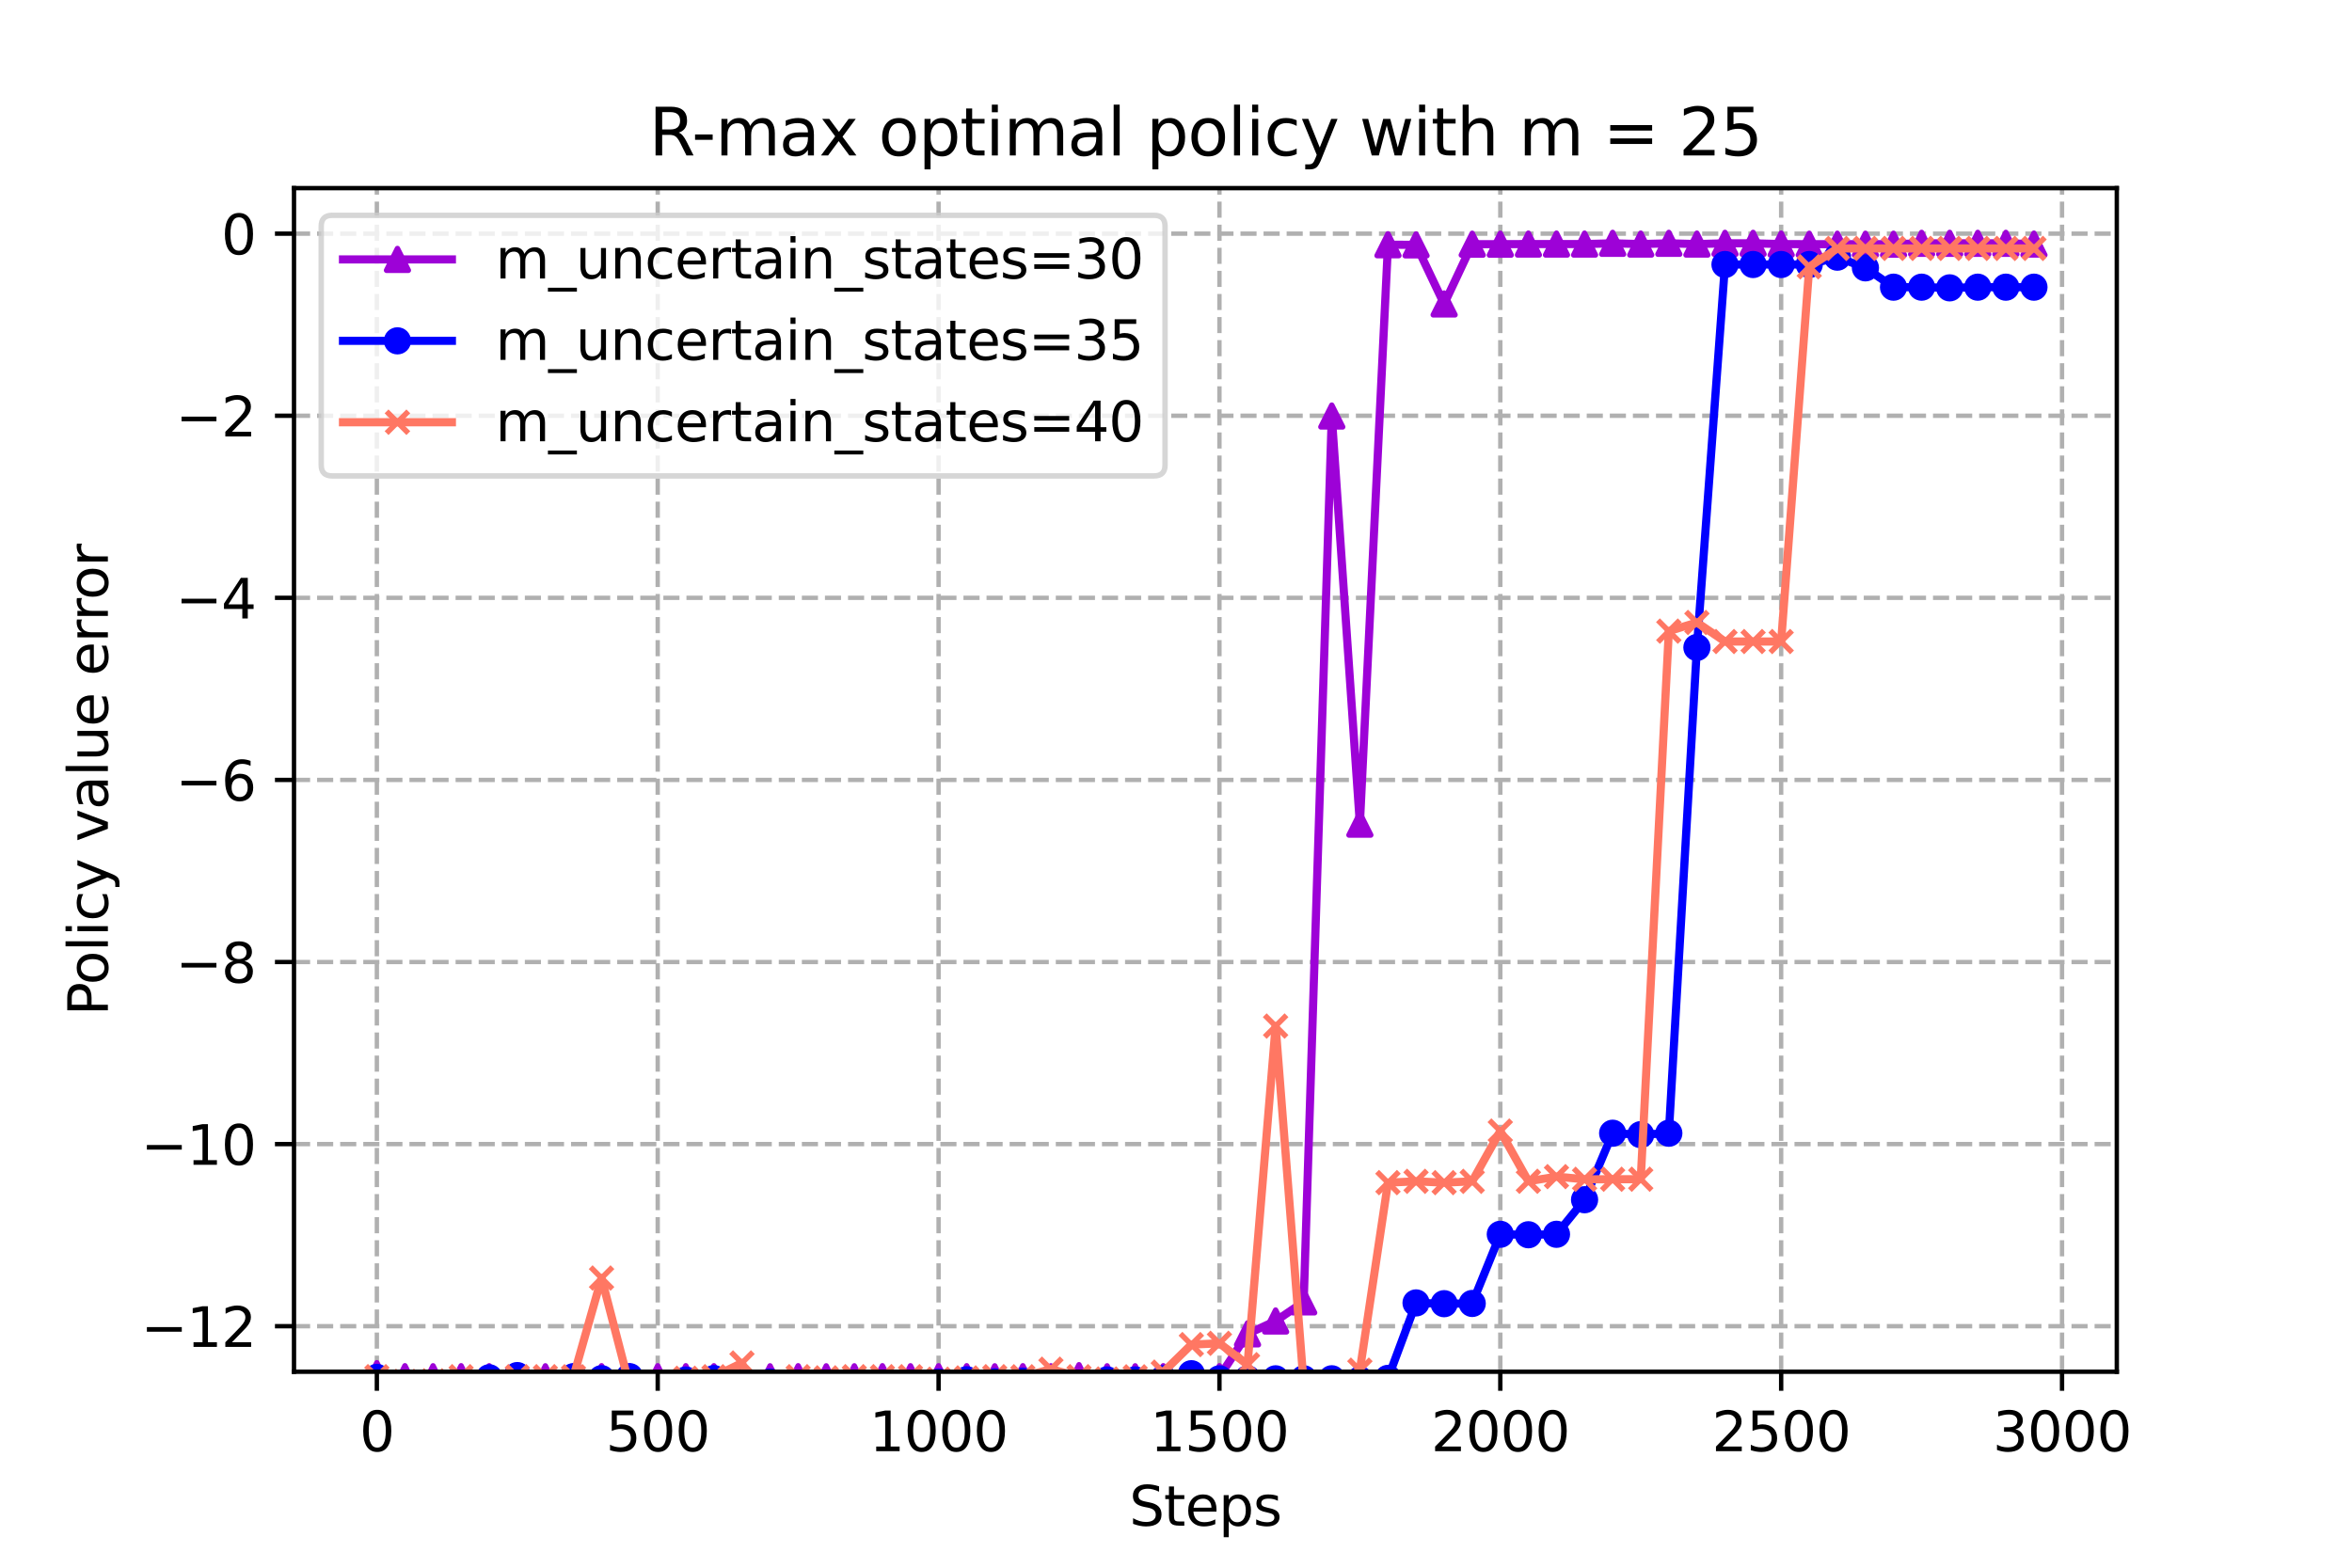 <?xml version="1.0" encoding="utf-8" standalone="no"?>
<!DOCTYPE svg PUBLIC "-//W3C//DTD SVG 1.1//EN"
  "http://www.w3.org/Graphics/SVG/1.1/DTD/svg11.dtd">
<svg xmlns:xlink="http://www.w3.org/1999/xlink" width="432pt" height="288pt" viewBox="0 0 432 288" xmlns="http://www.w3.org/2000/svg" version="1.1">
 <defs>
  <style type="text/css">*{stroke-linejoin: round; stroke-linecap: butt}</style>
 </defs>
 <g id="figure_1">
  <g id="patch_1">
   <path d="M 0 288 
L 432 288 
L 432 0 
L 0 0 
z
" style="fill: #ffffff"/>
  </g>
  <g id="axes_1">
   <g id="patch_2">
    <path d="M 54 252 
L 388.8 252 
L 388.8 34.56 
L 54 34.56 
z
" style="fill: #ffffff"/>
   </g>
   <g id="PolyCollection_1">
    <defs>
     <path id="me71604447d" d="M 69.218 -35.649 
L 69.218 -35.649 
L 74.377 -35.091 
L 79.536 -35.084 
L 84.694 -35.091 
L 89.853 -35.091 
L 95.012 -35.057 
L 100.17 -35.076 
L 105.329 -35.091 
L 110.488 -35.091 
L 115.647 -35.086 
L 120.805 -35.091 
L 125.964 -35.091 
L 131.123 -35.087 
L 136.281 -35.091 
L 141.44 -35.075 
L 146.599 -35.091 
L 151.757 -35.074 
L 156.916 -35.077 
L 162.075 -35.091 
L 167.234 -35.083 
L 172.392 -35.091 
L 177.551 -35.091 
L 182.71 -35.074 
L 187.868 -35.091 
L 193.027 -35.077 
L 198.186 -35.282 
L 203.345 -35.077 
L 208.503 -35.075 
L 213.662 -35.091 
L 218.821 -35.091 
L 223.979 -35.091 
L 229.138 -42.957 
L 234.297 -45.323 
L 239.455 -48.831 
L 244.614 -211.571 
L 249.773 -136.593 
L 254.932 -243.043 
L 260.09 -243.02 
L 265.249 -232.159 
L 270.408 -243.14 
L 275.566 -243.14 
L 280.725 -243.165 
L 285.884 -243.164 
L 291.043 -243.161 
L 296.201 -243.301 
L 301.36 -243.161 
L 306.519 -243.301 
L 311.677 -243.161 
L 316.836 -243.301 
L 321.995 -243.301 
L 327.153 -243.161 
L 332.312 -243.138 
L 337.471 -243.138 
L 342.63 -243.138 
L 347.788 -243.138 
L 352.947 -243.301 
L 358.106 -243.301 
L 363.264 -243.301 
L 368.423 -243.301 
L 373.582 -243.161 
L 373.582 -243.161 
L 373.582 -243.161 
L 368.423 -243.301 
L 363.264 -243.301 
L 358.106 -243.301 
L 352.947 -243.301 
L 347.788 -243.138 
L 342.63 -243.138 
L 337.471 -243.138 
L 332.312 -243.138 
L 327.153 -243.161 
L 321.995 -243.301 
L 316.836 -243.301 
L 311.677 -243.161 
L 306.519 -243.301 
L 301.36 -243.161 
L 296.201 -243.301 
L 291.043 -243.161 
L 285.884 -243.164 
L 280.725 -243.165 
L 275.566 -243.14 
L 270.408 -243.14 
L 265.249 -232.159 
L 260.09 -243.02 
L 254.932 -243.043 
L 249.773 -136.593 
L 244.614 -211.571 
L 239.455 -48.831 
L 234.297 -45.323 
L 229.138 -42.957 
L 223.979 -35.091 
L 218.821 -35.091 
L 213.662 -35.091 
L 208.503 -35.075 
L 203.345 -35.077 
L 198.186 -35.282 
L 193.027 -35.077 
L 187.868 -35.091 
L 182.71 -35.074 
L 177.551 -35.091 
L 172.392 -35.091 
L 167.234 -35.083 
L 162.075 -35.091 
L 156.916 -35.077 
L 151.757 -35.074 
L 146.599 -35.091 
L 141.44 -35.075 
L 136.281 -35.091 
L 131.123 -35.087 
L 125.964 -35.091 
L 120.805 -35.091 
L 115.647 -35.086 
L 110.488 -35.091 
L 105.329 -35.091 
L 100.17 -35.076 
L 95.012 -35.057 
L 89.853 -35.091 
L 84.694 -35.091 
L 79.536 -35.084 
L 74.377 -35.091 
L 69.218 -35.649 
z
" style="stroke: #9d02d7; stroke-opacity: 0.2"/>
    </defs>
    <g clip-path="url(#p1b6abca0c6)">
     <use xlink:href="#me71604447d" x="0" y="288" style="fill: #9d02d7; fill-opacity: 0.2; stroke: #9d02d7; stroke-opacity: 0.2"/>
    </g>
   </g>
   <g id="PolyCollection_2">
    <defs>
     <path id="mb5b1d77537" d="M 69.218 -34.958 
L 69.218 -34.958 
L 74.377 -32.043 
L 79.536 -33.388 
L 84.694 -33.159 
L 89.853 -34.891 
L 95.012 -35.294 
L 100.17 -32.778 
L 105.329 -35.091 
L 110.488 -34.725 
L 115.647 -35.091 
L 120.805 -32.124 
L 125.964 -34.478 
L 131.123 -34.741 
L 136.281 -33.885 
L 141.44 -34.108 
L 146.599 -31.985 
L 151.757 -25.832 
L 156.916 -31.394 
L 162.075 -30.481 
L 167.234 -30.698 
L 172.392 -34.101 
L 177.551 -34.531 
L 182.71 -34.154 
L 187.868 -34.275 
L 193.027 -34.671 
L 198.186 -33.765 
L 203.345 -34.501 
L 208.503 -34.497 
L 213.662 -34.725 
L 218.821 -35.635 
L 223.979 -34.696 
L 229.138 -34.696 
L 234.297 -34.696 
L 239.455 -34.705 
L 244.614 -34.702 
L 249.773 -34.523 
L 254.932 -34.779 
L 260.09 -48.641 
L 265.249 -48.499 
L 270.408 -48.541 
L 275.566 -61.247 
L 280.725 -61.164 
L 285.884 -61.247 
L 291.043 -67.598 
L 296.201 -79.815 
L 301.36 -79.554 
L 306.519 -79.815 
L 311.677 -169.053 
L 316.836 -239.405 
L 321.995 -239.405 
L 327.153 -239.405 
L 332.312 -239.405 
L 337.471 -240.755 
L 342.63 -238.794 
L 347.788 -235.242 
L 352.947 -235.242 
L 358.106 -235.12 
L 363.264 -235.242 
L 368.423 -235.242 
L 373.582 -235.242 
L 373.582 -235.242 
L 373.582 -235.242 
L 368.423 -235.242 
L 363.264 -235.242 
L 358.106 -235.12 
L 352.947 -235.242 
L 347.788 -235.242 
L 342.63 -238.794 
L 337.471 -240.755 
L 332.312 -239.405 
L 327.153 -239.405 
L 321.995 -239.405 
L 316.836 -239.405 
L 311.677 -169.053 
L 306.519 -79.815 
L 301.36 -79.554 
L 296.201 -79.815 
L 291.043 -67.598 
L 285.884 -61.247 
L 280.725 -61.164 
L 275.566 -61.247 
L 270.408 -48.541 
L 265.249 -48.499 
L 260.09 -48.641 
L 254.932 -34.779 
L 249.773 -34.523 
L 244.614 -34.702 
L 239.455 -34.705 
L 234.297 -34.696 
L 229.138 -34.696 
L 223.979 -34.696 
L 218.821 -35.635 
L 213.662 -34.725 
L 208.503 -34.497 
L 203.345 -34.501 
L 198.186 -33.765 
L 193.027 -34.671 
L 187.868 -34.275 
L 182.71 -34.154 
L 177.551 -34.531 
L 172.392 -34.101 
L 167.234 -30.698 
L 162.075 -30.481 
L 156.916 -31.394 
L 151.757 -25.832 
L 146.599 -31.985 
L 141.44 -34.108 
L 136.281 -33.885 
L 131.123 -34.741 
L 125.964 -34.478 
L 120.805 -32.124 
L 115.647 -35.091 
L 110.488 -34.725 
L 105.329 -35.091 
L 100.17 -32.778 
L 95.012 -35.294 
L 89.853 -34.891 
L 84.694 -33.159 
L 79.536 -33.388 
L 74.377 -32.043 
L 69.218 -34.958 
z
" style="stroke: #0000ff; stroke-opacity: 0.2"/>
    </defs>
    <g clip-path="url(#p1b6abca0c6)">
     <use xlink:href="#mb5b1d77537" x="0" y="288" style="fill: #0000ff; fill-opacity: 0.2; stroke: #0000ff; stroke-opacity: 0.2"/>
    </g>
   </g>
   <g id="PolyCollection_3">
    <defs>
     <path id="m5cbbefd6d3" d="M 69.218 -35.091 
L 69.218 -35.091 
L 74.377 -34.236 
L 79.536 -34.338 
L 84.694 -35.091 
L 89.853 -21.666 
L 95.012 -35.091 
L 100.17 -35.091 
L 105.329 -35.08 
L 110.488 -53.212 
L 115.647 -33.341 
L 120.805 -32.816 
L 125.964 -34.797 
L 131.123 -35.083 
L 136.281 -37.606 
L 141.44 -22.52 
L 146.599 -35.091 
L 151.757 -34.878 
L 156.916 -35.091 
L 162.075 -35.091 
L 167.234 -35.088 
L 172.392 -34.627 
L 177.551 -34.865 
L 182.71 -35.091 
L 187.868 -35.077 
L 193.027 -36.466 
L 198.186 -35.088 
L 203.345 -34.661 
L 208.503 -35.067 
L 213.662 -35.934 
L 218.821 -40.984 
L 223.979 -41.218 
L 229.138 -37.295 
L 234.297 -99.499 
L 239.455 -33.665 
L 244.614 -32.864 
L 249.773 -36.283 
L 254.932 -70.738 
L 260.09 -70.977 
L 265.249 -70.737 
L 270.408 -70.977 
L 275.566 -80.207 
L 280.725 -70.99 
L 285.884 -71.841 
L 291.043 -71.351 
L 296.201 -71.36 
L 301.36 -71.366 
L 306.519 -172.057 
L 311.677 -173.644 
L 316.836 -170.144 
L 321.995 -170.144 
L 327.153 -170.144 
L 332.312 -238.985 
L 337.471 -242.362 
L 342.63 -242.362 
L 347.788 -242.362 
L 352.947 -242.362 
L 358.106 -242.362 
L 363.264 -242.362 
L 368.423 -242.362 
L 373.582 -242.362 
L 373.582 -242.362 
L 373.582 -242.362 
L 368.423 -242.362 
L 363.264 -242.362 
L 358.106 -242.362 
L 352.947 -242.362 
L 347.788 -242.362 
L 342.63 -242.362 
L 337.471 -242.362 
L 332.312 -238.985 
L 327.153 -170.144 
L 321.995 -170.144 
L 316.836 -170.144 
L 311.677 -173.644 
L 306.519 -172.057 
L 301.36 -71.366 
L 296.201 -71.36 
L 291.043 -71.351 
L 285.884 -71.841 
L 280.725 -70.99 
L 275.566 -80.207 
L 270.408 -70.977 
L 265.249 -70.737 
L 260.09 -70.977 
L 254.932 -70.738 
L 249.773 -36.283 
L 244.614 -32.864 
L 239.455 -33.665 
L 234.297 -99.499 
L 229.138 -37.295 
L 223.979 -41.218 
L 218.821 -40.984 
L 213.662 -35.934 
L 208.503 -35.067 
L 203.345 -34.661 
L 198.186 -35.088 
L 193.027 -36.466 
L 187.868 -35.077 
L 182.71 -35.091 
L 177.551 -34.865 
L 172.392 -34.627 
L 167.234 -35.088 
L 162.075 -35.091 
L 156.916 -35.091 
L 151.757 -34.878 
L 146.599 -35.091 
L 141.44 -22.52 
L 136.281 -37.606 
L 131.123 -35.083 
L 125.964 -34.797 
L 120.805 -32.816 
L 115.647 -33.341 
L 110.488 -53.212 
L 105.329 -35.08 
L 100.17 -35.091 
L 95.012 -35.091 
L 89.853 -21.666 
L 84.694 -35.091 
L 79.536 -34.338 
L 74.377 -34.236 
L 69.218 -35.091 
z
" style="stroke: #ff7763; stroke-opacity: 0.2"/>
    </defs>
    <g clip-path="url(#p1b6abca0c6)">
     <use xlink:href="#m5cbbefd6d3" x="0" y="288" style="fill: #ff7763; fill-opacity: 0.2; stroke: #ff7763; stroke-opacity: 0.2"/>
    </g>
   </g>
   <g id="matplotlib.axis_1">
    <g id="xtick_1">
     <g id="line2d_1">
      <path d="M 69.218 252 
L 69.218 34.56 
" clip-path="url(#p1b6abca0c6)" style="fill: none; stroke-dasharray: 2.96,1.28; stroke-dashoffset: 0; stroke: #b0b0b0; stroke-width: 0.8"/>
     </g>
     <g id="line2d_2">
      <defs>
       <path id="m0ba0a664f0" d="M 0 0 
L 0 3.5 
" style="stroke: #000000; stroke-width: 0.8"/>
      </defs>
      <g>
       <use xlink:href="#m0ba0a664f0" x="69.218" y="252" style="stroke: #000000; stroke-width: 0.8"/>
      </g>
     </g>
     <g id="text_1">
      <!-- 0 -->
      <g transform="translate(66.037 266.598)scale(0.1 -0.1)">
       <defs>
        <path id="DejaVuSans-30" d="M 2034 4250 
Q 1547 4250 1301 3770 
Q 1056 3291 1056 2328 
Q 1056 1369 1301 889 
Q 1547 409 2034 409 
Q 2525 409 2770 889 
Q 3016 1369 3016 2328 
Q 3016 3291 2770 3770 
Q 2525 4250 2034 4250 
z
M 2034 4750 
Q 2819 4750 3233 4129 
Q 3647 3509 3647 2328 
Q 3647 1150 3233 529 
Q 2819 -91 2034 -91 
Q 1250 -91 836 529 
Q 422 1150 422 2328 
Q 422 3509 836 4129 
Q 1250 4750 2034 4750 
z
" transform="scale(0.016)"/>
       </defs>
       <use xlink:href="#DejaVuSans-30"/>
      </g>
     </g>
    </g>
    <g id="xtick_2">
     <g id="line2d_3">
      <path d="M 120.805 252 
L 120.805 34.56 
" clip-path="url(#p1b6abca0c6)" style="fill: none; stroke-dasharray: 2.96,1.28; stroke-dashoffset: 0; stroke: #b0b0b0; stroke-width: 0.8"/>
     </g>
     <g id="line2d_4">
      <g>
       <use xlink:href="#m0ba0a664f0" x="120.805" y="252" style="stroke: #000000; stroke-width: 0.8"/>
      </g>
     </g>
     <g id="text_2">
      <!-- 500 -->
      <g transform="translate(111.261 266.598)scale(0.1 -0.1)">
       <defs>
        <path id="DejaVuSans-35" d="M 691 4666 
L 3169 4666 
L 3169 4134 
L 1269 4134 
L 1269 2991 
Q 1406 3038 1543 3061 
Q 1681 3084 1819 3084 
Q 2600 3084 3056 2656 
Q 3513 2228 3513 1497 
Q 3513 744 3044 326 
Q 2575 -91 1722 -91 
Q 1428 -91 1123 -41 
Q 819 9 494 109 
L 494 744 
Q 775 591 1075 516 
Q 1375 441 1709 441 
Q 2250 441 2565 725 
Q 2881 1009 2881 1497 
Q 2881 1984 2565 2268 
Q 2250 2553 1709 2553 
Q 1456 2553 1204 2497 
Q 953 2441 691 2322 
L 691 4666 
z
" transform="scale(0.016)"/>
       </defs>
       <use xlink:href="#DejaVuSans-35"/>
       <use xlink:href="#DejaVuSans-30" x="63.623"/>
       <use xlink:href="#DejaVuSans-30" x="127.246"/>
      </g>
     </g>
    </g>
    <g id="xtick_3">
     <g id="line2d_5">
      <path d="M 172.392 252 
L 172.392 34.56 
" clip-path="url(#p1b6abca0c6)" style="fill: none; stroke-dasharray: 2.96,1.28; stroke-dashoffset: 0; stroke: #b0b0b0; stroke-width: 0.8"/>
     </g>
     <g id="line2d_6">
      <g>
       <use xlink:href="#m0ba0a664f0" x="172.392" y="252" style="stroke: #000000; stroke-width: 0.8"/>
      </g>
     </g>
     <g id="text_3">
      <!-- 1000 -->
      <g transform="translate(159.667 266.598)scale(0.1 -0.1)">
       <defs>
        <path id="DejaVuSans-31" d="M 794 531 
L 1825 531 
L 1825 4091 
L 703 3866 
L 703 4441 
L 1819 4666 
L 2450 4666 
L 2450 531 
L 3481 531 
L 3481 0 
L 794 0 
L 794 531 
z
" transform="scale(0.016)"/>
       </defs>
       <use xlink:href="#DejaVuSans-31"/>
       <use xlink:href="#DejaVuSans-30" x="63.623"/>
       <use xlink:href="#DejaVuSans-30" x="127.246"/>
       <use xlink:href="#DejaVuSans-30" x="190.869"/>
      </g>
     </g>
    </g>
    <g id="xtick_4">
     <g id="line2d_7">
      <path d="M 223.979 252 
L 223.979 34.56 
" clip-path="url(#p1b6abca0c6)" style="fill: none; stroke-dasharray: 2.96,1.28; stroke-dashoffset: 0; stroke: #b0b0b0; stroke-width: 0.8"/>
     </g>
     <g id="line2d_8">
      <g>
       <use xlink:href="#m0ba0a664f0" x="223.979" y="252" style="stroke: #000000; stroke-width: 0.8"/>
      </g>
     </g>
     <g id="text_4">
      <!-- 1500 -->
      <g transform="translate(211.254 266.598)scale(0.1 -0.1)">
       <use xlink:href="#DejaVuSans-31"/>
       <use xlink:href="#DejaVuSans-35" x="63.623"/>
       <use xlink:href="#DejaVuSans-30" x="127.246"/>
       <use xlink:href="#DejaVuSans-30" x="190.869"/>
      </g>
     </g>
    </g>
    <g id="xtick_5">
     <g id="line2d_9">
      <path d="M 275.566 252 
L 275.566 34.56 
" clip-path="url(#p1b6abca0c6)" style="fill: none; stroke-dasharray: 2.96,1.28; stroke-dashoffset: 0; stroke: #b0b0b0; stroke-width: 0.8"/>
     </g>
     <g id="line2d_10">
      <g>
       <use xlink:href="#m0ba0a664f0" x="275.566" y="252" style="stroke: #000000; stroke-width: 0.8"/>
      </g>
     </g>
     <g id="text_5">
      <!-- 2000 -->
      <g transform="translate(262.841 266.598)scale(0.1 -0.1)">
       <defs>
        <path id="DejaVuSans-32" d="M 1228 531 
L 3431 531 
L 3431 0 
L 469 0 
L 469 531 
Q 828 903 1448 1529 
Q 2069 2156 2228 2338 
Q 2531 2678 2651 2914 
Q 2772 3150 2772 3378 
Q 2772 3750 2511 3984 
Q 2250 4219 1831 4219 
Q 1534 4219 1204 4116 
Q 875 4013 500 3803 
L 500 4441 
Q 881 4594 1212 4672 
Q 1544 4750 1819 4750 
Q 2544 4750 2975 4387 
Q 3406 4025 3406 3419 
Q 3406 3131 3298 2873 
Q 3191 2616 2906 2266 
Q 2828 2175 2409 1742 
Q 1991 1309 1228 531 
z
" transform="scale(0.016)"/>
       </defs>
       <use xlink:href="#DejaVuSans-32"/>
       <use xlink:href="#DejaVuSans-30" x="63.623"/>
       <use xlink:href="#DejaVuSans-30" x="127.246"/>
       <use xlink:href="#DejaVuSans-30" x="190.869"/>
      </g>
     </g>
    </g>
    <g id="xtick_6">
     <g id="line2d_11">
      <path d="M 327.153 252 
L 327.153 34.56 
" clip-path="url(#p1b6abca0c6)" style="fill: none; stroke-dasharray: 2.96,1.28; stroke-dashoffset: 0; stroke: #b0b0b0; stroke-width: 0.8"/>
     </g>
     <g id="line2d_12">
      <g>
       <use xlink:href="#m0ba0a664f0" x="327.153" y="252" style="stroke: #000000; stroke-width: 0.8"/>
      </g>
     </g>
     <g id="text_6">
      <!-- 2500 -->
      <g transform="translate(314.428 266.598)scale(0.1 -0.1)">
       <use xlink:href="#DejaVuSans-32"/>
       <use xlink:href="#DejaVuSans-35" x="63.623"/>
       <use xlink:href="#DejaVuSans-30" x="127.246"/>
       <use xlink:href="#DejaVuSans-30" x="190.869"/>
      </g>
     </g>
    </g>
    <g id="xtick_7">
     <g id="line2d_13">
      <path d="M 378.741 252 
L 378.741 34.56 
" clip-path="url(#p1b6abca0c6)" style="fill: none; stroke-dasharray: 2.96,1.28; stroke-dashoffset: 0; stroke: #b0b0b0; stroke-width: 0.8"/>
     </g>
     <g id="line2d_14">
      <g>
       <use xlink:href="#m0ba0a664f0" x="378.741" y="252" style="stroke: #000000; stroke-width: 0.8"/>
      </g>
     </g>
     <g id="text_7">
      <!-- 3000 -->
      <g transform="translate(366.016 266.598)scale(0.1 -0.1)">
       <defs>
        <path id="DejaVuSans-33" d="M 2597 2516 
Q 3050 2419 3304 2112 
Q 3559 1806 3559 1356 
Q 3559 666 3084 287 
Q 2609 -91 1734 -91 
Q 1441 -91 1130 -33 
Q 819 25 488 141 
L 488 750 
Q 750 597 1062 519 
Q 1375 441 1716 441 
Q 2309 441 2620 675 
Q 2931 909 2931 1356 
Q 2931 1769 2642 2001 
Q 2353 2234 1838 2234 
L 1294 2234 
L 1294 2753 
L 1863 2753 
Q 2328 2753 2575 2939 
Q 2822 3125 2822 3475 
Q 2822 3834 2567 4026 
Q 2313 4219 1838 4219 
Q 1578 4219 1281 4162 
Q 984 4106 628 3988 
L 628 4550 
Q 988 4650 1302 4700 
Q 1616 4750 1894 4750 
Q 2613 4750 3031 4423 
Q 3450 4097 3450 3541 
Q 3450 3153 3228 2886 
Q 3006 2619 2597 2516 
z
" transform="scale(0.016)"/>
       </defs>
       <use xlink:href="#DejaVuSans-33"/>
       <use xlink:href="#DejaVuSans-30" x="63.623"/>
       <use xlink:href="#DejaVuSans-30" x="127.246"/>
       <use xlink:href="#DejaVuSans-30" x="190.869"/>
      </g>
     </g>
    </g>
    <g id="text_8">
     <!-- Steps -->
     <g transform="translate(207.41 280.277)scale(0.1 -0.1)">
      <defs>
       <path id="DejaVuSans-53" d="M 3425 4513 
L 3425 3897 
Q 3066 4069 2747 4153 
Q 2428 4238 2131 4238 
Q 1616 4238 1336 4038 
Q 1056 3838 1056 3469 
Q 1056 3159 1242 3001 
Q 1428 2844 1947 2747 
L 2328 2669 
Q 3034 2534 3370 2195 
Q 3706 1856 3706 1288 
Q 3706 609 3251 259 
Q 2797 -91 1919 -91 
Q 1588 -91 1214 -16 
Q 841 59 441 206 
L 441 856 
Q 825 641 1194 531 
Q 1563 422 1919 422 
Q 2459 422 2753 634 
Q 3047 847 3047 1241 
Q 3047 1584 2836 1778 
Q 2625 1972 2144 2069 
L 1759 2144 
Q 1053 2284 737 2584 
Q 422 2884 422 3419 
Q 422 4038 858 4394 
Q 1294 4750 2059 4750 
Q 2388 4750 2728 4690 
Q 3069 4631 3425 4513 
z
" transform="scale(0.016)"/>
       <path id="DejaVuSans-74" d="M 1172 4494 
L 1172 3500 
L 2356 3500 
L 2356 3053 
L 1172 3053 
L 1172 1153 
Q 1172 725 1289 603 
Q 1406 481 1766 481 
L 2356 481 
L 2356 0 
L 1766 0 
Q 1100 0 847 248 
Q 594 497 594 1153 
L 594 3053 
L 172 3053 
L 172 3500 
L 594 3500 
L 594 4494 
L 1172 4494 
z
" transform="scale(0.016)"/>
       <path id="DejaVuSans-65" d="M 3597 1894 
L 3597 1613 
L 953 1613 
Q 991 1019 1311 708 
Q 1631 397 2203 397 
Q 2534 397 2845 478 
Q 3156 559 3463 722 
L 3463 178 
Q 3153 47 2828 -22 
Q 2503 -91 2169 -91 
Q 1331 -91 842 396 
Q 353 884 353 1716 
Q 353 2575 817 3079 
Q 1281 3584 2069 3584 
Q 2775 3584 3186 3129 
Q 3597 2675 3597 1894 
z
M 3022 2063 
Q 3016 2534 2758 2815 
Q 2500 3097 2075 3097 
Q 1594 3097 1305 2825 
Q 1016 2553 972 2059 
L 3022 2063 
z
" transform="scale(0.016)"/>
       <path id="DejaVuSans-70" d="M 1159 525 
L 1159 -1331 
L 581 -1331 
L 581 3500 
L 1159 3500 
L 1159 2969 
Q 1341 3281 1617 3432 
Q 1894 3584 2278 3584 
Q 2916 3584 3314 3078 
Q 3713 2572 3713 1747 
Q 3713 922 3314 415 
Q 2916 -91 2278 -91 
Q 1894 -91 1617 61 
Q 1341 213 1159 525 
z
M 3116 1747 
Q 3116 2381 2855 2742 
Q 2594 3103 2138 3103 
Q 1681 3103 1420 2742 
Q 1159 2381 1159 1747 
Q 1159 1113 1420 752 
Q 1681 391 2138 391 
Q 2594 391 2855 752 
Q 3116 1113 3116 1747 
z
" transform="scale(0.016)"/>
       <path id="DejaVuSans-73" d="M 2834 3397 
L 2834 2853 
Q 2591 2978 2328 3040 
Q 2066 3103 1784 3103 
Q 1356 3103 1142 2972 
Q 928 2841 928 2578 
Q 928 2378 1081 2264 
Q 1234 2150 1697 2047 
L 1894 2003 
Q 2506 1872 2764 1633 
Q 3022 1394 3022 966 
Q 3022 478 2636 193 
Q 2250 -91 1575 -91 
Q 1294 -91 989 -36 
Q 684 19 347 128 
L 347 722 
Q 666 556 975 473 
Q 1284 391 1588 391 
Q 1994 391 2212 530 
Q 2431 669 2431 922 
Q 2431 1156 2273 1281 
Q 2116 1406 1581 1522 
L 1381 1569 
Q 847 1681 609 1914 
Q 372 2147 372 2553 
Q 372 3047 722 3315 
Q 1072 3584 1716 3584 
Q 2034 3584 2315 3537 
Q 2597 3491 2834 3397 
z
" transform="scale(0.016)"/>
      </defs>
      <use xlink:href="#DejaVuSans-53"/>
      <use xlink:href="#DejaVuSans-74" x="63.477"/>
      <use xlink:href="#DejaVuSans-65" x="102.686"/>
      <use xlink:href="#DejaVuSans-70" x="164.209"/>
      <use xlink:href="#DejaVuSans-73" x="227.686"/>
     </g>
    </g>
   </g>
   <g id="matplotlib.axis_2">
    <g id="ytick_1">
     <g id="line2d_15">
      <path d="M 54 243.637 
L 388.8 243.637 
" clip-path="url(#p1b6abca0c6)" style="fill: none; stroke-dasharray: 2.96,1.28; stroke-dashoffset: 0; stroke: #b0b0b0; stroke-width: 0.8"/>
     </g>
     <g id="line2d_16">
      <defs>
       <path id="m4fff7f17d7" d="M 0 0 
L -3.5 0 
" style="stroke: #000000; stroke-width: 0.8"/>
      </defs>
      <g>
       <use xlink:href="#m4fff7f17d7" x="54" y="243.637" style="stroke: #000000; stroke-width: 0.8"/>
      </g>
     </g>
     <g id="text_9">
      <!-- −12 -->
      <g transform="translate(25.895 247.436)scale(0.1 -0.1)">
       <defs>
        <path id="DejaVuSans-2212" d="M 678 2272 
L 4684 2272 
L 4684 1741 
L 678 1741 
L 678 2272 
z
" transform="scale(0.016)"/>
       </defs>
       <use xlink:href="#DejaVuSans-2212"/>
       <use xlink:href="#DejaVuSans-31" x="83.789"/>
       <use xlink:href="#DejaVuSans-32" x="147.412"/>
      </g>
     </g>
    </g>
    <g id="ytick_2">
     <g id="line2d_17">
      <path d="M 54 210.185 
L 388.8 210.185 
" clip-path="url(#p1b6abca0c6)" style="fill: none; stroke-dasharray: 2.96,1.28; stroke-dashoffset: 0; stroke: #b0b0b0; stroke-width: 0.8"/>
     </g>
     <g id="line2d_18">
      <g>
       <use xlink:href="#m4fff7f17d7" x="54" y="210.185" style="stroke: #000000; stroke-width: 0.8"/>
      </g>
     </g>
     <g id="text_10">
      <!-- −10 -->
      <g transform="translate(25.895 213.984)scale(0.1 -0.1)">
       <use xlink:href="#DejaVuSans-2212"/>
       <use xlink:href="#DejaVuSans-31" x="83.789"/>
       <use xlink:href="#DejaVuSans-30" x="147.412"/>
      </g>
     </g>
    </g>
    <g id="ytick_3">
     <g id="line2d_19">
      <path d="M 54 176.732 
L 388.8 176.732 
" clip-path="url(#p1b6abca0c6)" style="fill: none; stroke-dasharray: 2.96,1.28; stroke-dashoffset: 0; stroke: #b0b0b0; stroke-width: 0.8"/>
     </g>
     <g id="line2d_20">
      <g>
       <use xlink:href="#m4fff7f17d7" x="54" y="176.732" style="stroke: #000000; stroke-width: 0.8"/>
      </g>
     </g>
     <g id="text_11">
      <!-- −8 -->
      <g transform="translate(32.258 180.532)scale(0.1 -0.1)">
       <defs>
        <path id="DejaVuSans-38" d="M 2034 2216 
Q 1584 2216 1326 1975 
Q 1069 1734 1069 1313 
Q 1069 891 1326 650 
Q 1584 409 2034 409 
Q 2484 409 2743 651 
Q 3003 894 3003 1313 
Q 3003 1734 2745 1975 
Q 2488 2216 2034 2216 
z
M 1403 2484 
Q 997 2584 770 2862 
Q 544 3141 544 3541 
Q 544 4100 942 4425 
Q 1341 4750 2034 4750 
Q 2731 4750 3128 4425 
Q 3525 4100 3525 3541 
Q 3525 3141 3298 2862 
Q 3072 2584 2669 2484 
Q 3125 2378 3379 2068 
Q 3634 1759 3634 1313 
Q 3634 634 3220 271 
Q 2806 -91 2034 -91 
Q 1263 -91 848 271 
Q 434 634 434 1313 
Q 434 1759 690 2068 
Q 947 2378 1403 2484 
z
M 1172 3481 
Q 1172 3119 1398 2916 
Q 1625 2713 2034 2713 
Q 2441 2713 2670 2916 
Q 2900 3119 2900 3481 
Q 2900 3844 2670 4047 
Q 2441 4250 2034 4250 
Q 1625 4250 1398 4047 
Q 1172 3844 1172 3481 
z
" transform="scale(0.016)"/>
       </defs>
       <use xlink:href="#DejaVuSans-2212"/>
       <use xlink:href="#DejaVuSans-38" x="83.789"/>
      </g>
     </g>
    </g>
    <g id="ytick_4">
     <g id="line2d_21">
      <path d="M 54 143.28 
L 388.8 143.28 
" clip-path="url(#p1b6abca0c6)" style="fill: none; stroke-dasharray: 2.96,1.28; stroke-dashoffset: 0; stroke: #b0b0b0; stroke-width: 0.8"/>
     </g>
     <g id="line2d_22">
      <g>
       <use xlink:href="#m4fff7f17d7" x="54" y="143.28" style="stroke: #000000; stroke-width: 0.8"/>
      </g>
     </g>
     <g id="text_12">
      <!-- −6 -->
      <g transform="translate(32.258 147.079)scale(0.1 -0.1)">
       <defs>
        <path id="DejaVuSans-36" d="M 2113 2584 
Q 1688 2584 1439 2293 
Q 1191 2003 1191 1497 
Q 1191 994 1439 701 
Q 1688 409 2113 409 
Q 2538 409 2786 701 
Q 3034 994 3034 1497 
Q 3034 2003 2786 2293 
Q 2538 2584 2113 2584 
z
M 3366 4563 
L 3366 3988 
Q 3128 4100 2886 4159 
Q 2644 4219 2406 4219 
Q 1781 4219 1451 3797 
Q 1122 3375 1075 2522 
Q 1259 2794 1537 2939 
Q 1816 3084 2150 3084 
Q 2853 3084 3261 2657 
Q 3669 2231 3669 1497 
Q 3669 778 3244 343 
Q 2819 -91 2113 -91 
Q 1303 -91 875 529 
Q 447 1150 447 2328 
Q 447 3434 972 4092 
Q 1497 4750 2381 4750 
Q 2619 4750 2861 4703 
Q 3103 4656 3366 4563 
z
" transform="scale(0.016)"/>
       </defs>
       <use xlink:href="#DejaVuSans-2212"/>
       <use xlink:href="#DejaVuSans-36" x="83.789"/>
      </g>
     </g>
    </g>
    <g id="ytick_5">
     <g id="line2d_23">
      <path d="M 54 109.828 
L 388.8 109.828 
" clip-path="url(#p1b6abca0c6)" style="fill: none; stroke-dasharray: 2.96,1.28; stroke-dashoffset: 0; stroke: #b0b0b0; stroke-width: 0.8"/>
     </g>
     <g id="line2d_24">
      <g>
       <use xlink:href="#m4fff7f17d7" x="54" y="109.828" style="stroke: #000000; stroke-width: 0.8"/>
      </g>
     </g>
     <g id="text_13">
      <!-- −4 -->
      <g transform="translate(32.258 113.627)scale(0.1 -0.1)">
       <defs>
        <path id="DejaVuSans-34" d="M 2419 4116 
L 825 1625 
L 2419 1625 
L 2419 4116 
z
M 2253 4666 
L 3047 4666 
L 3047 1625 
L 3713 1625 
L 3713 1100 
L 3047 1100 
L 3047 0 
L 2419 0 
L 2419 1100 
L 313 1100 
L 313 1709 
L 2253 4666 
z
" transform="scale(0.016)"/>
       </defs>
       <use xlink:href="#DejaVuSans-2212"/>
       <use xlink:href="#DejaVuSans-34" x="83.789"/>
      </g>
     </g>
    </g>
    <g id="ytick_6">
     <g id="line2d_25">
      <path d="M 54 76.375 
L 388.8 76.375 
" clip-path="url(#p1b6abca0c6)" style="fill: none; stroke-dasharray: 2.96,1.28; stroke-dashoffset: 0; stroke: #b0b0b0; stroke-width: 0.8"/>
     </g>
     <g id="line2d_26">
      <g>
       <use xlink:href="#m4fff7f17d7" x="54" y="76.375" style="stroke: #000000; stroke-width: 0.8"/>
      </g>
     </g>
     <g id="text_14">
      <!-- −2 -->
      <g transform="translate(32.258 80.175)scale(0.1 -0.1)">
       <use xlink:href="#DejaVuSans-2212"/>
       <use xlink:href="#DejaVuSans-32" x="83.789"/>
      </g>
     </g>
    </g>
    <g id="ytick_7">
     <g id="line2d_27">
      <path d="M 54 42.923 
L 388.8 42.923 
" clip-path="url(#p1b6abca0c6)" style="fill: none; stroke-dasharray: 2.96,1.28; stroke-dashoffset: 0; stroke: #b0b0b0; stroke-width: 0.8"/>
     </g>
     <g id="line2d_28">
      <g>
       <use xlink:href="#m4fff7f17d7" x="54" y="42.923" style="stroke: #000000; stroke-width: 0.8"/>
      </g>
     </g>
     <g id="text_15">
      <!-- 0 -->
      <g transform="translate(40.638 46.722)scale(0.1 -0.1)">
       <use xlink:href="#DejaVuSans-30"/>
      </g>
     </g>
    </g>
    <g id="text_16">
     <!-- Policy value error -->
     <g transform="translate(19.816 186.598)rotate(-90)scale(0.1 -0.1)">
      <defs>
       <path id="DejaVuSans-50" d="M 1259 4147 
L 1259 2394 
L 2053 2394 
Q 2494 2394 2734 2622 
Q 2975 2850 2975 3272 
Q 2975 3691 2734 3919 
Q 2494 4147 2053 4147 
L 1259 4147 
z
M 628 4666 
L 2053 4666 
Q 2838 4666 3239 4311 
Q 3641 3956 3641 3272 
Q 3641 2581 3239 2228 
Q 2838 1875 2053 1875 
L 1259 1875 
L 1259 0 
L 628 0 
L 628 4666 
z
" transform="scale(0.016)"/>
       <path id="DejaVuSans-6f" d="M 1959 3097 
Q 1497 3097 1228 2736 
Q 959 2375 959 1747 
Q 959 1119 1226 758 
Q 1494 397 1959 397 
Q 2419 397 2687 759 
Q 2956 1122 2956 1747 
Q 2956 2369 2687 2733 
Q 2419 3097 1959 3097 
z
M 1959 3584 
Q 2709 3584 3137 3096 
Q 3566 2609 3566 1747 
Q 3566 888 3137 398 
Q 2709 -91 1959 -91 
Q 1206 -91 779 398 
Q 353 888 353 1747 
Q 353 2609 779 3096 
Q 1206 3584 1959 3584 
z
" transform="scale(0.016)"/>
       <path id="DejaVuSans-6c" d="M 603 4863 
L 1178 4863 
L 1178 0 
L 603 0 
L 603 4863 
z
" transform="scale(0.016)"/>
       <path id="DejaVuSans-69" d="M 603 3500 
L 1178 3500 
L 1178 0 
L 603 0 
L 603 3500 
z
M 603 4863 
L 1178 4863 
L 1178 4134 
L 603 4134 
L 603 4863 
z
" transform="scale(0.016)"/>
       <path id="DejaVuSans-63" d="M 3122 3366 
L 3122 2828 
Q 2878 2963 2633 3030 
Q 2388 3097 2138 3097 
Q 1578 3097 1268 2742 
Q 959 2388 959 1747 
Q 959 1106 1268 751 
Q 1578 397 2138 397 
Q 2388 397 2633 464 
Q 2878 531 3122 666 
L 3122 134 
Q 2881 22 2623 -34 
Q 2366 -91 2075 -91 
Q 1284 -91 818 406 
Q 353 903 353 1747 
Q 353 2603 823 3093 
Q 1294 3584 2113 3584 
Q 2378 3584 2631 3529 
Q 2884 3475 3122 3366 
z
" transform="scale(0.016)"/>
       <path id="DejaVuSans-79" d="M 2059 -325 
Q 1816 -950 1584 -1140 
Q 1353 -1331 966 -1331 
L 506 -1331 
L 506 -850 
L 844 -850 
Q 1081 -850 1212 -737 
Q 1344 -625 1503 -206 
L 1606 56 
L 191 3500 
L 800 3500 
L 1894 763 
L 2988 3500 
L 3597 3500 
L 2059 -325 
z
" transform="scale(0.016)"/>
       <path id="DejaVuSans-20" transform="scale(0.016)"/>
       <path id="DejaVuSans-76" d="M 191 3500 
L 800 3500 
L 1894 563 
L 2988 3500 
L 3597 3500 
L 2284 0 
L 1503 0 
L 191 3500 
z
" transform="scale(0.016)"/>
       <path id="DejaVuSans-61" d="M 2194 1759 
Q 1497 1759 1228 1600 
Q 959 1441 959 1056 
Q 959 750 1161 570 
Q 1363 391 1709 391 
Q 2188 391 2477 730 
Q 2766 1069 2766 1631 
L 2766 1759 
L 2194 1759 
z
M 3341 1997 
L 3341 0 
L 2766 0 
L 2766 531 
Q 2569 213 2275 61 
Q 1981 -91 1556 -91 
Q 1019 -91 701 211 
Q 384 513 384 1019 
Q 384 1609 779 1909 
Q 1175 2209 1959 2209 
L 2766 2209 
L 2766 2266 
Q 2766 2663 2505 2880 
Q 2244 3097 1772 3097 
Q 1472 3097 1187 3025 
Q 903 2953 641 2809 
L 641 3341 
Q 956 3463 1253 3523 
Q 1550 3584 1831 3584 
Q 2591 3584 2966 3190 
Q 3341 2797 3341 1997 
z
" transform="scale(0.016)"/>
       <path id="DejaVuSans-75" d="M 544 1381 
L 544 3500 
L 1119 3500 
L 1119 1403 
Q 1119 906 1312 657 
Q 1506 409 1894 409 
Q 2359 409 2629 706 
Q 2900 1003 2900 1516 
L 2900 3500 
L 3475 3500 
L 3475 0 
L 2900 0 
L 2900 538 
Q 2691 219 2414 64 
Q 2138 -91 1772 -91 
Q 1169 -91 856 284 
Q 544 659 544 1381 
z
M 1991 3584 
L 1991 3584 
z
" transform="scale(0.016)"/>
       <path id="DejaVuSans-72" d="M 2631 2963 
Q 2534 3019 2420 3045 
Q 2306 3072 2169 3072 
Q 1681 3072 1420 2755 
Q 1159 2438 1159 1844 
L 1159 0 
L 581 0 
L 581 3500 
L 1159 3500 
L 1159 2956 
Q 1341 3275 1631 3429 
Q 1922 3584 2338 3584 
Q 2397 3584 2469 3576 
Q 2541 3569 2628 3553 
L 2631 2963 
z
" transform="scale(0.016)"/>
      </defs>
      <use xlink:href="#DejaVuSans-50"/>
      <use xlink:href="#DejaVuSans-6f" x="56.678"/>
      <use xlink:href="#DejaVuSans-6c" x="117.859"/>
      <use xlink:href="#DejaVuSans-69" x="145.643"/>
      <use xlink:href="#DejaVuSans-63" x="173.426"/>
      <use xlink:href="#DejaVuSans-79" x="228.406"/>
      <use xlink:href="#DejaVuSans-20" x="287.586"/>
      <use xlink:href="#DejaVuSans-76" x="319.373"/>
      <use xlink:href="#DejaVuSans-61" x="378.553"/>
      <use xlink:href="#DejaVuSans-6c" x="439.832"/>
      <use xlink:href="#DejaVuSans-75" x="467.615"/>
      <use xlink:href="#DejaVuSans-65" x="530.994"/>
      <use xlink:href="#DejaVuSans-20" x="592.518"/>
      <use xlink:href="#DejaVuSans-65" x="624.305"/>
      <use xlink:href="#DejaVuSans-72" x="685.828"/>
      <use xlink:href="#DejaVuSans-72" x="725.191"/>
      <use xlink:href="#DejaVuSans-6f" x="764.055"/>
      <use xlink:href="#DejaVuSans-72" x="825.236"/>
     </g>
    </g>
   </g>
   <g id="line2d_29">
    <path d="M 69.218 252.351 
L 74.377 252.909 
L 79.536 252.916 
L 84.694 252.909 
L 89.853 252.909 
L 95.012 252.943 
L 100.17 252.924 
L 105.329 252.909 
L 110.488 252.909 
L 115.647 252.914 
L 120.805 252.909 
L 125.964 252.909 
L 131.123 252.913 
L 136.281 252.909 
L 141.44 252.925 
L 146.599 252.909 
L 151.757 252.926 
L 156.916 252.923 
L 162.075 252.909 
L 167.234 252.917 
L 172.392 252.909 
L 177.551 252.909 
L 182.71 252.926 
L 187.868 252.909 
L 193.027 252.923 
L 198.186 252.718 
L 203.345 252.923 
L 208.503 252.925 
L 213.662 252.909 
L 218.821 252.909 
L 223.979 252.909 
L 229.138 245.043 
L 234.297 242.677 
L 239.455 239.169 
L 244.614 76.429 
L 249.773 151.407 
L 254.932 44.957 
L 260.09 44.98 
L 265.249 55.841 
L 270.408 44.86 
L 275.566 44.86 
L 280.725 44.835 
L 285.884 44.836 
L 291.043 44.839 
L 296.201 44.699 
L 301.36 44.839 
L 306.519 44.699 
L 311.677 44.839 
L 316.836 44.699 
L 321.995 44.699 
L 327.153 44.839 
L 332.312 44.862 
L 337.471 44.862 
L 342.63 44.862 
L 347.788 44.862 
L 352.947 44.699 
L 358.106 44.699 
L 363.264 44.699 
L 368.423 44.699 
L 373.582 44.839 
" clip-path="url(#p1b6abca0c6)" style="fill: none; stroke: #9d02d7; stroke-width: 1.5; stroke-linecap: square"/>
    <defs>
     <path id="md54fc3cb33" d="M 0 -2 
L -2 2 
L 2 2 
z
" style="stroke: #9d02d7; stroke-linejoin: miter"/>
    </defs>
    <g clip-path="url(#p1b6abca0c6)">
     <use xlink:href="#md54fc3cb33" x="69.218" y="252.351" style="fill: #9d02d7; stroke: #9d02d7; stroke-linejoin: miter"/>
     <use xlink:href="#md54fc3cb33" x="74.377" y="252.909" style="fill: #9d02d7; stroke: #9d02d7; stroke-linejoin: miter"/>
     <use xlink:href="#md54fc3cb33" x="79.536" y="252.916" style="fill: #9d02d7; stroke: #9d02d7; stroke-linejoin: miter"/>
     <use xlink:href="#md54fc3cb33" x="84.694" y="252.909" style="fill: #9d02d7; stroke: #9d02d7; stroke-linejoin: miter"/>
     <use xlink:href="#md54fc3cb33" x="89.853" y="252.909" style="fill: #9d02d7; stroke: #9d02d7; stroke-linejoin: miter"/>
     <use xlink:href="#md54fc3cb33" x="95.012" y="252.943" style="fill: #9d02d7; stroke: #9d02d7; stroke-linejoin: miter"/>
     <use xlink:href="#md54fc3cb33" x="100.17" y="252.924" style="fill: #9d02d7; stroke: #9d02d7; stroke-linejoin: miter"/>
     <use xlink:href="#md54fc3cb33" x="105.329" y="252.909" style="fill: #9d02d7; stroke: #9d02d7; stroke-linejoin: miter"/>
     <use xlink:href="#md54fc3cb33" x="110.488" y="252.909" style="fill: #9d02d7; stroke: #9d02d7; stroke-linejoin: miter"/>
     <use xlink:href="#md54fc3cb33" x="115.647" y="252.914" style="fill: #9d02d7; stroke: #9d02d7; stroke-linejoin: miter"/>
     <use xlink:href="#md54fc3cb33" x="120.805" y="252.909" style="fill: #9d02d7; stroke: #9d02d7; stroke-linejoin: miter"/>
     <use xlink:href="#md54fc3cb33" x="125.964" y="252.909" style="fill: #9d02d7; stroke: #9d02d7; stroke-linejoin: miter"/>
     <use xlink:href="#md54fc3cb33" x="131.123" y="252.913" style="fill: #9d02d7; stroke: #9d02d7; stroke-linejoin: miter"/>
     <use xlink:href="#md54fc3cb33" x="136.281" y="252.909" style="fill: #9d02d7; stroke: #9d02d7; stroke-linejoin: miter"/>
     <use xlink:href="#md54fc3cb33" x="141.44" y="252.925" style="fill: #9d02d7; stroke: #9d02d7; stroke-linejoin: miter"/>
     <use xlink:href="#md54fc3cb33" x="146.599" y="252.909" style="fill: #9d02d7; stroke: #9d02d7; stroke-linejoin: miter"/>
     <use xlink:href="#md54fc3cb33" x="151.757" y="252.926" style="fill: #9d02d7; stroke: #9d02d7; stroke-linejoin: miter"/>
     <use xlink:href="#md54fc3cb33" x="156.916" y="252.923" style="fill: #9d02d7; stroke: #9d02d7; stroke-linejoin: miter"/>
     <use xlink:href="#md54fc3cb33" x="162.075" y="252.909" style="fill: #9d02d7; stroke: #9d02d7; stroke-linejoin: miter"/>
     <use xlink:href="#md54fc3cb33" x="167.234" y="252.917" style="fill: #9d02d7; stroke: #9d02d7; stroke-linejoin: miter"/>
     <use xlink:href="#md54fc3cb33" x="172.392" y="252.909" style="fill: #9d02d7; stroke: #9d02d7; stroke-linejoin: miter"/>
     <use xlink:href="#md54fc3cb33" x="177.551" y="252.909" style="fill: #9d02d7; stroke: #9d02d7; stroke-linejoin: miter"/>
     <use xlink:href="#md54fc3cb33" x="182.71" y="252.926" style="fill: #9d02d7; stroke: #9d02d7; stroke-linejoin: miter"/>
     <use xlink:href="#md54fc3cb33" x="187.868" y="252.909" style="fill: #9d02d7; stroke: #9d02d7; stroke-linejoin: miter"/>
     <use xlink:href="#md54fc3cb33" x="193.027" y="252.923" style="fill: #9d02d7; stroke: #9d02d7; stroke-linejoin: miter"/>
     <use xlink:href="#md54fc3cb33" x="198.186" y="252.718" style="fill: #9d02d7; stroke: #9d02d7; stroke-linejoin: miter"/>
     <use xlink:href="#md54fc3cb33" x="203.345" y="252.923" style="fill: #9d02d7; stroke: #9d02d7; stroke-linejoin: miter"/>
     <use xlink:href="#md54fc3cb33" x="208.503" y="252.925" style="fill: #9d02d7; stroke: #9d02d7; stroke-linejoin: miter"/>
     <use xlink:href="#md54fc3cb33" x="213.662" y="252.909" style="fill: #9d02d7; stroke: #9d02d7; stroke-linejoin: miter"/>
     <use xlink:href="#md54fc3cb33" x="218.821" y="252.909" style="fill: #9d02d7; stroke: #9d02d7; stroke-linejoin: miter"/>
     <use xlink:href="#md54fc3cb33" x="223.979" y="252.909" style="fill: #9d02d7; stroke: #9d02d7; stroke-linejoin: miter"/>
     <use xlink:href="#md54fc3cb33" x="229.138" y="245.043" style="fill: #9d02d7; stroke: #9d02d7; stroke-linejoin: miter"/>
     <use xlink:href="#md54fc3cb33" x="234.297" y="242.677" style="fill: #9d02d7; stroke: #9d02d7; stroke-linejoin: miter"/>
     <use xlink:href="#md54fc3cb33" x="239.455" y="239.169" style="fill: #9d02d7; stroke: #9d02d7; stroke-linejoin: miter"/>
     <use xlink:href="#md54fc3cb33" x="244.614" y="76.429" style="fill: #9d02d7; stroke: #9d02d7; stroke-linejoin: miter"/>
     <use xlink:href="#md54fc3cb33" x="249.773" y="151.407" style="fill: #9d02d7; stroke: #9d02d7; stroke-linejoin: miter"/>
     <use xlink:href="#md54fc3cb33" x="254.932" y="44.957" style="fill: #9d02d7; stroke: #9d02d7; stroke-linejoin: miter"/>
     <use xlink:href="#md54fc3cb33" x="260.09" y="44.98" style="fill: #9d02d7; stroke: #9d02d7; stroke-linejoin: miter"/>
     <use xlink:href="#md54fc3cb33" x="265.249" y="55.841" style="fill: #9d02d7; stroke: #9d02d7; stroke-linejoin: miter"/>
     <use xlink:href="#md54fc3cb33" x="270.408" y="44.86" style="fill: #9d02d7; stroke: #9d02d7; stroke-linejoin: miter"/>
     <use xlink:href="#md54fc3cb33" x="275.566" y="44.86" style="fill: #9d02d7; stroke: #9d02d7; stroke-linejoin: miter"/>
     <use xlink:href="#md54fc3cb33" x="280.725" y="44.835" style="fill: #9d02d7; stroke: #9d02d7; stroke-linejoin: miter"/>
     <use xlink:href="#md54fc3cb33" x="285.884" y="44.836" style="fill: #9d02d7; stroke: #9d02d7; stroke-linejoin: miter"/>
     <use xlink:href="#md54fc3cb33" x="291.043" y="44.839" style="fill: #9d02d7; stroke: #9d02d7; stroke-linejoin: miter"/>
     <use xlink:href="#md54fc3cb33" x="296.201" y="44.699" style="fill: #9d02d7; stroke: #9d02d7; stroke-linejoin: miter"/>
     <use xlink:href="#md54fc3cb33" x="301.36" y="44.839" style="fill: #9d02d7; stroke: #9d02d7; stroke-linejoin: miter"/>
     <use xlink:href="#md54fc3cb33" x="306.519" y="44.699" style="fill: #9d02d7; stroke: #9d02d7; stroke-linejoin: miter"/>
     <use xlink:href="#md54fc3cb33" x="311.677" y="44.839" style="fill: #9d02d7; stroke: #9d02d7; stroke-linejoin: miter"/>
     <use xlink:href="#md54fc3cb33" x="316.836" y="44.699" style="fill: #9d02d7; stroke: #9d02d7; stroke-linejoin: miter"/>
     <use xlink:href="#md54fc3cb33" x="321.995" y="44.699" style="fill: #9d02d7; stroke: #9d02d7; stroke-linejoin: miter"/>
     <use xlink:href="#md54fc3cb33" x="327.153" y="44.839" style="fill: #9d02d7; stroke: #9d02d7; stroke-linejoin: miter"/>
     <use xlink:href="#md54fc3cb33" x="332.312" y="44.862" style="fill: #9d02d7; stroke: #9d02d7; stroke-linejoin: miter"/>
     <use xlink:href="#md54fc3cb33" x="337.471" y="44.862" style="fill: #9d02d7; stroke: #9d02d7; stroke-linejoin: miter"/>
     <use xlink:href="#md54fc3cb33" x="342.63" y="44.862" style="fill: #9d02d7; stroke: #9d02d7; stroke-linejoin: miter"/>
     <use xlink:href="#md54fc3cb33" x="347.788" y="44.862" style="fill: #9d02d7; stroke: #9d02d7; stroke-linejoin: miter"/>
     <use xlink:href="#md54fc3cb33" x="352.947" y="44.699" style="fill: #9d02d7; stroke: #9d02d7; stroke-linejoin: miter"/>
     <use xlink:href="#md54fc3cb33" x="358.106" y="44.699" style="fill: #9d02d7; stroke: #9d02d7; stroke-linejoin: miter"/>
     <use xlink:href="#md54fc3cb33" x="363.264" y="44.699" style="fill: #9d02d7; stroke: #9d02d7; stroke-linejoin: miter"/>
     <use xlink:href="#md54fc3cb33" x="368.423" y="44.699" style="fill: #9d02d7; stroke: #9d02d7; stroke-linejoin: miter"/>
     <use xlink:href="#md54fc3cb33" x="373.582" y="44.839" style="fill: #9d02d7; stroke: #9d02d7; stroke-linejoin: miter"/>
    </g>
   </g>
   <g id="line2d_30">
    <path d="M 69.218 253.042 
L 74.377 255.957 
L 79.536 254.612 
L 84.694 254.841 
L 89.853 253.109 
L 95.012 252.706 
L 100.17 255.222 
L 105.329 252.909 
L 110.488 253.275 
L 115.647 252.909 
L 120.805 255.876 
L 125.964 253.522 
L 131.123 253.259 
L 136.281 254.115 
L 141.44 253.892 
L 146.599 256.015 
L 151.757 262.168 
L 156.916 256.606 
L 162.075 257.519 
L 167.234 257.302 
L 172.392 253.899 
L 177.551 253.469 
L 182.71 253.846 
L 187.868 253.725 
L 193.027 253.329 
L 198.186 254.235 
L 203.345 253.499 
L 208.503 253.503 
L 213.662 253.275 
L 218.821 252.365 
L 223.979 253.304 
L 229.138 253.304 
L 234.297 253.304 
L 239.455 253.295 
L 244.614 253.298 
L 249.773 253.477 
L 254.932 253.221 
L 260.09 239.359 
L 265.249 239.501 
L 270.408 239.459 
L 275.566 226.753 
L 280.725 226.836 
L 285.884 226.753 
L 291.043 220.402 
L 296.201 208.185 
L 301.36 208.446 
L 306.519 208.185 
L 311.677 118.947 
L 316.836 48.595 
L 321.995 48.595 
L 327.153 48.595 
L 332.312 48.595 
L 337.471 47.245 
L 342.63 49.206 
L 347.788 52.758 
L 352.947 52.758 
L 358.106 52.88 
L 363.264 52.758 
L 368.423 52.758 
L 373.582 52.758 
" clip-path="url(#p1b6abca0c6)" style="fill: none; stroke: #0000ff; stroke-width: 1.5; stroke-linecap: square"/>
    <defs>
     <path id="m77457b2be2" d="M 0 2 
C 0.53 2 1.039 1.789 1.414 1.414 
C 1.789 1.039 2 0.53 2 0 
C 2 -0.53 1.789 -1.039 1.414 -1.414 
C 1.039 -1.789 0.53 -2 0 -2 
C -0.53 -2 -1.039 -1.789 -1.414 -1.414 
C -1.789 -1.039 -2 -0.53 -2 0 
C -2 0.53 -1.789 1.039 -1.414 1.414 
C -1.039 1.789 -0.53 2 0 2 
z
" style="stroke: #0000ff"/>
    </defs>
    <g clip-path="url(#p1b6abca0c6)">
     <use xlink:href="#m77457b2be2" x="69.218" y="253.042" style="fill: #0000ff; stroke: #0000ff"/>
     <use xlink:href="#m77457b2be2" x="74.377" y="255.957" style="fill: #0000ff; stroke: #0000ff"/>
     <use xlink:href="#m77457b2be2" x="79.536" y="254.612" style="fill: #0000ff; stroke: #0000ff"/>
     <use xlink:href="#m77457b2be2" x="84.694" y="254.841" style="fill: #0000ff; stroke: #0000ff"/>
     <use xlink:href="#m77457b2be2" x="89.853" y="253.109" style="fill: #0000ff; stroke: #0000ff"/>
     <use xlink:href="#m77457b2be2" x="95.012" y="252.706" style="fill: #0000ff; stroke: #0000ff"/>
     <use xlink:href="#m77457b2be2" x="100.17" y="255.222" style="fill: #0000ff; stroke: #0000ff"/>
     <use xlink:href="#m77457b2be2" x="105.329" y="252.909" style="fill: #0000ff; stroke: #0000ff"/>
     <use xlink:href="#m77457b2be2" x="110.488" y="253.275" style="fill: #0000ff; stroke: #0000ff"/>
     <use xlink:href="#m77457b2be2" x="115.647" y="252.909" style="fill: #0000ff; stroke: #0000ff"/>
     <use xlink:href="#m77457b2be2" x="120.805" y="255.876" style="fill: #0000ff; stroke: #0000ff"/>
     <use xlink:href="#m77457b2be2" x="125.964" y="253.522" style="fill: #0000ff; stroke: #0000ff"/>
     <use xlink:href="#m77457b2be2" x="131.123" y="253.259" style="fill: #0000ff; stroke: #0000ff"/>
     <use xlink:href="#m77457b2be2" x="136.281" y="254.115" style="fill: #0000ff; stroke: #0000ff"/>
     <use xlink:href="#m77457b2be2" x="141.44" y="253.892" style="fill: #0000ff; stroke: #0000ff"/>
     <use xlink:href="#m77457b2be2" x="146.599" y="256.015" style="fill: #0000ff; stroke: #0000ff"/>
     <use xlink:href="#m77457b2be2" x="151.757" y="262.168" style="fill: #0000ff; stroke: #0000ff"/>
     <use xlink:href="#m77457b2be2" x="156.916" y="256.606" style="fill: #0000ff; stroke: #0000ff"/>
     <use xlink:href="#m77457b2be2" x="162.075" y="257.519" style="fill: #0000ff; stroke: #0000ff"/>
     <use xlink:href="#m77457b2be2" x="167.234" y="257.302" style="fill: #0000ff; stroke: #0000ff"/>
     <use xlink:href="#m77457b2be2" x="172.392" y="253.899" style="fill: #0000ff; stroke: #0000ff"/>
     <use xlink:href="#m77457b2be2" x="177.551" y="253.469" style="fill: #0000ff; stroke: #0000ff"/>
     <use xlink:href="#m77457b2be2" x="182.71" y="253.846" style="fill: #0000ff; stroke: #0000ff"/>
     <use xlink:href="#m77457b2be2" x="187.868" y="253.725" style="fill: #0000ff; stroke: #0000ff"/>
     <use xlink:href="#m77457b2be2" x="193.027" y="253.329" style="fill: #0000ff; stroke: #0000ff"/>
     <use xlink:href="#m77457b2be2" x="198.186" y="254.235" style="fill: #0000ff; stroke: #0000ff"/>
     <use xlink:href="#m77457b2be2" x="203.345" y="253.499" style="fill: #0000ff; stroke: #0000ff"/>
     <use xlink:href="#m77457b2be2" x="208.503" y="253.503" style="fill: #0000ff; stroke: #0000ff"/>
     <use xlink:href="#m77457b2be2" x="213.662" y="253.275" style="fill: #0000ff; stroke: #0000ff"/>
     <use xlink:href="#m77457b2be2" x="218.821" y="252.365" style="fill: #0000ff; stroke: #0000ff"/>
     <use xlink:href="#m77457b2be2" x="223.979" y="253.304" style="fill: #0000ff; stroke: #0000ff"/>
     <use xlink:href="#m77457b2be2" x="229.138" y="253.304" style="fill: #0000ff; stroke: #0000ff"/>
     <use xlink:href="#m77457b2be2" x="234.297" y="253.304" style="fill: #0000ff; stroke: #0000ff"/>
     <use xlink:href="#m77457b2be2" x="239.455" y="253.295" style="fill: #0000ff; stroke: #0000ff"/>
     <use xlink:href="#m77457b2be2" x="244.614" y="253.298" style="fill: #0000ff; stroke: #0000ff"/>
     <use xlink:href="#m77457b2be2" x="249.773" y="253.477" style="fill: #0000ff; stroke: #0000ff"/>
     <use xlink:href="#m77457b2be2" x="254.932" y="253.221" style="fill: #0000ff; stroke: #0000ff"/>
     <use xlink:href="#m77457b2be2" x="260.09" y="239.359" style="fill: #0000ff; stroke: #0000ff"/>
     <use xlink:href="#m77457b2be2" x="265.249" y="239.501" style="fill: #0000ff; stroke: #0000ff"/>
     <use xlink:href="#m77457b2be2" x="270.408" y="239.459" style="fill: #0000ff; stroke: #0000ff"/>
     <use xlink:href="#m77457b2be2" x="275.566" y="226.753" style="fill: #0000ff; stroke: #0000ff"/>
     <use xlink:href="#m77457b2be2" x="280.725" y="226.836" style="fill: #0000ff; stroke: #0000ff"/>
     <use xlink:href="#m77457b2be2" x="285.884" y="226.753" style="fill: #0000ff; stroke: #0000ff"/>
     <use xlink:href="#m77457b2be2" x="291.043" y="220.402" style="fill: #0000ff; stroke: #0000ff"/>
     <use xlink:href="#m77457b2be2" x="296.201" y="208.185" style="fill: #0000ff; stroke: #0000ff"/>
     <use xlink:href="#m77457b2be2" x="301.36" y="208.446" style="fill: #0000ff; stroke: #0000ff"/>
     <use xlink:href="#m77457b2be2" x="306.519" y="208.185" style="fill: #0000ff; stroke: #0000ff"/>
     <use xlink:href="#m77457b2be2" x="311.677" y="118.947" style="fill: #0000ff; stroke: #0000ff"/>
     <use xlink:href="#m77457b2be2" x="316.836" y="48.595" style="fill: #0000ff; stroke: #0000ff"/>
     <use xlink:href="#m77457b2be2" x="321.995" y="48.595" style="fill: #0000ff; stroke: #0000ff"/>
     <use xlink:href="#m77457b2be2" x="327.153" y="48.595" style="fill: #0000ff; stroke: #0000ff"/>
     <use xlink:href="#m77457b2be2" x="332.312" y="48.595" style="fill: #0000ff; stroke: #0000ff"/>
     <use xlink:href="#m77457b2be2" x="337.471" y="47.245" style="fill: #0000ff; stroke: #0000ff"/>
     <use xlink:href="#m77457b2be2" x="342.63" y="49.206" style="fill: #0000ff; stroke: #0000ff"/>
     <use xlink:href="#m77457b2be2" x="347.788" y="52.758" style="fill: #0000ff; stroke: #0000ff"/>
     <use xlink:href="#m77457b2be2" x="352.947" y="52.758" style="fill: #0000ff; stroke: #0000ff"/>
     <use xlink:href="#m77457b2be2" x="358.106" y="52.88" style="fill: #0000ff; stroke: #0000ff"/>
     <use xlink:href="#m77457b2be2" x="363.264" y="52.758" style="fill: #0000ff; stroke: #0000ff"/>
     <use xlink:href="#m77457b2be2" x="368.423" y="52.758" style="fill: #0000ff; stroke: #0000ff"/>
     <use xlink:href="#m77457b2be2" x="373.582" y="52.758" style="fill: #0000ff; stroke: #0000ff"/>
    </g>
   </g>
   <g id="line2d_31">
    <path d="M 69.218 252.909 
L 74.377 253.764 
L 79.536 253.662 
L 84.694 252.909 
L 89.853 266.334 
L 95.012 252.909 
L 100.17 252.909 
L 105.329 252.92 
L 110.488 234.788 
L 115.647 254.659 
L 120.805 255.184 
L 125.964 253.203 
L 131.123 252.917 
L 136.281 250.394 
L 141.44 265.48 
L 146.599 252.909 
L 151.757 253.122 
L 156.916 252.909 
L 162.075 252.909 
L 167.234 252.912 
L 172.392 253.373 
L 177.551 253.135 
L 182.71 252.909 
L 187.868 252.923 
L 193.027 251.534 
L 198.186 252.912 
L 203.345 253.339 
L 208.503 252.933 
L 213.662 252.066 
L 218.821 247.016 
L 223.979 246.782 
L 229.138 250.705 
L 234.297 188.501 
L 239.455 254.335 
L 244.614 255.136 
L 249.773 251.717 
L 254.932 217.262 
L 260.09 217.023 
L 265.249 217.263 
L 270.408 217.023 
L 275.566 207.793 
L 280.725 217.01 
L 285.884 216.159 
L 291.043 216.649 
L 296.201 216.64 
L 301.36 216.634 
L 306.519 115.943 
L 311.677 114.356 
L 316.836 117.856 
L 321.995 117.856 
L 327.153 117.856 
L 332.312 49.015 
L 337.471 45.638 
L 342.63 45.638 
L 347.788 45.638 
L 352.947 45.638 
L 358.106 45.638 
L 363.264 45.638 
L 368.423 45.638 
L 373.582 45.638 
" clip-path="url(#p1b6abca0c6)" style="fill: none; stroke: #ff7763; stroke-width: 1.5; stroke-linecap: square"/>
    <defs>
     <path id="m4d805423ab" d="M -2 2 
L 2 -2 
M -2 -2 
L 2 2 
" style="stroke: #ff7763"/>
    </defs>
    <g clip-path="url(#p1b6abca0c6)">
     <use xlink:href="#m4d805423ab" x="69.218" y="252.909" style="fill: #ff7763; stroke: #ff7763"/>
     <use xlink:href="#m4d805423ab" x="74.377" y="253.764" style="fill: #ff7763; stroke: #ff7763"/>
     <use xlink:href="#m4d805423ab" x="79.536" y="253.662" style="fill: #ff7763; stroke: #ff7763"/>
     <use xlink:href="#m4d805423ab" x="84.694" y="252.909" style="fill: #ff7763; stroke: #ff7763"/>
     <use xlink:href="#m4d805423ab" x="89.853" y="266.334" style="fill: #ff7763; stroke: #ff7763"/>
     <use xlink:href="#m4d805423ab" x="95.012" y="252.909" style="fill: #ff7763; stroke: #ff7763"/>
     <use xlink:href="#m4d805423ab" x="100.17" y="252.909" style="fill: #ff7763; stroke: #ff7763"/>
     <use xlink:href="#m4d805423ab" x="105.329" y="252.92" style="fill: #ff7763; stroke: #ff7763"/>
     <use xlink:href="#m4d805423ab" x="110.488" y="234.788" style="fill: #ff7763; stroke: #ff7763"/>
     <use xlink:href="#m4d805423ab" x="115.647" y="254.659" style="fill: #ff7763; stroke: #ff7763"/>
     <use xlink:href="#m4d805423ab" x="120.805" y="255.184" style="fill: #ff7763; stroke: #ff7763"/>
     <use xlink:href="#m4d805423ab" x="125.964" y="253.203" style="fill: #ff7763; stroke: #ff7763"/>
     <use xlink:href="#m4d805423ab" x="131.123" y="252.917" style="fill: #ff7763; stroke: #ff7763"/>
     <use xlink:href="#m4d805423ab" x="136.281" y="250.394" style="fill: #ff7763; stroke: #ff7763"/>
     <use xlink:href="#m4d805423ab" x="141.44" y="265.48" style="fill: #ff7763; stroke: #ff7763"/>
     <use xlink:href="#m4d805423ab" x="146.599" y="252.909" style="fill: #ff7763; stroke: #ff7763"/>
     <use xlink:href="#m4d805423ab" x="151.757" y="253.122" style="fill: #ff7763; stroke: #ff7763"/>
     <use xlink:href="#m4d805423ab" x="156.916" y="252.909" style="fill: #ff7763; stroke: #ff7763"/>
     <use xlink:href="#m4d805423ab" x="162.075" y="252.909" style="fill: #ff7763; stroke: #ff7763"/>
     <use xlink:href="#m4d805423ab" x="167.234" y="252.912" style="fill: #ff7763; stroke: #ff7763"/>
     <use xlink:href="#m4d805423ab" x="172.392" y="253.373" style="fill: #ff7763; stroke: #ff7763"/>
     <use xlink:href="#m4d805423ab" x="177.551" y="253.135" style="fill: #ff7763; stroke: #ff7763"/>
     <use xlink:href="#m4d805423ab" x="182.71" y="252.909" style="fill: #ff7763; stroke: #ff7763"/>
     <use xlink:href="#m4d805423ab" x="187.868" y="252.923" style="fill: #ff7763; stroke: #ff7763"/>
     <use xlink:href="#m4d805423ab" x="193.027" y="251.534" style="fill: #ff7763; stroke: #ff7763"/>
     <use xlink:href="#m4d805423ab" x="198.186" y="252.912" style="fill: #ff7763; stroke: #ff7763"/>
     <use xlink:href="#m4d805423ab" x="203.345" y="253.339" style="fill: #ff7763; stroke: #ff7763"/>
     <use xlink:href="#m4d805423ab" x="208.503" y="252.933" style="fill: #ff7763; stroke: #ff7763"/>
     <use xlink:href="#m4d805423ab" x="213.662" y="252.066" style="fill: #ff7763; stroke: #ff7763"/>
     <use xlink:href="#m4d805423ab" x="218.821" y="247.016" style="fill: #ff7763; stroke: #ff7763"/>
     <use xlink:href="#m4d805423ab" x="223.979" y="246.782" style="fill: #ff7763; stroke: #ff7763"/>
     <use xlink:href="#m4d805423ab" x="229.138" y="250.705" style="fill: #ff7763; stroke: #ff7763"/>
     <use xlink:href="#m4d805423ab" x="234.297" y="188.501" style="fill: #ff7763; stroke: #ff7763"/>
     <use xlink:href="#m4d805423ab" x="239.455" y="254.335" style="fill: #ff7763; stroke: #ff7763"/>
     <use xlink:href="#m4d805423ab" x="244.614" y="255.136" style="fill: #ff7763; stroke: #ff7763"/>
     <use xlink:href="#m4d805423ab" x="249.773" y="251.717" style="fill: #ff7763; stroke: #ff7763"/>
     <use xlink:href="#m4d805423ab" x="254.932" y="217.262" style="fill: #ff7763; stroke: #ff7763"/>
     <use xlink:href="#m4d805423ab" x="260.09" y="217.023" style="fill: #ff7763; stroke: #ff7763"/>
     <use xlink:href="#m4d805423ab" x="265.249" y="217.263" style="fill: #ff7763; stroke: #ff7763"/>
     <use xlink:href="#m4d805423ab" x="270.408" y="217.023" style="fill: #ff7763; stroke: #ff7763"/>
     <use xlink:href="#m4d805423ab" x="275.566" y="207.793" style="fill: #ff7763; stroke: #ff7763"/>
     <use xlink:href="#m4d805423ab" x="280.725" y="217.01" style="fill: #ff7763; stroke: #ff7763"/>
     <use xlink:href="#m4d805423ab" x="285.884" y="216.159" style="fill: #ff7763; stroke: #ff7763"/>
     <use xlink:href="#m4d805423ab" x="291.043" y="216.649" style="fill: #ff7763; stroke: #ff7763"/>
     <use xlink:href="#m4d805423ab" x="296.201" y="216.64" style="fill: #ff7763; stroke: #ff7763"/>
     <use xlink:href="#m4d805423ab" x="301.36" y="216.634" style="fill: #ff7763; stroke: #ff7763"/>
     <use xlink:href="#m4d805423ab" x="306.519" y="115.943" style="fill: #ff7763; stroke: #ff7763"/>
     <use xlink:href="#m4d805423ab" x="311.677" y="114.356" style="fill: #ff7763; stroke: #ff7763"/>
     <use xlink:href="#m4d805423ab" x="316.836" y="117.856" style="fill: #ff7763; stroke: #ff7763"/>
     <use xlink:href="#m4d805423ab" x="321.995" y="117.856" style="fill: #ff7763; stroke: #ff7763"/>
     <use xlink:href="#m4d805423ab" x="327.153" y="117.856" style="fill: #ff7763; stroke: #ff7763"/>
     <use xlink:href="#m4d805423ab" x="332.312" y="49.015" style="fill: #ff7763; stroke: #ff7763"/>
     <use xlink:href="#m4d805423ab" x="337.471" y="45.638" style="fill: #ff7763; stroke: #ff7763"/>
     <use xlink:href="#m4d805423ab" x="342.63" y="45.638" style="fill: #ff7763; stroke: #ff7763"/>
     <use xlink:href="#m4d805423ab" x="347.788" y="45.638" style="fill: #ff7763; stroke: #ff7763"/>
     <use xlink:href="#m4d805423ab" x="352.947" y="45.638" style="fill: #ff7763; stroke: #ff7763"/>
     <use xlink:href="#m4d805423ab" x="358.106" y="45.638" style="fill: #ff7763; stroke: #ff7763"/>
     <use xlink:href="#m4d805423ab" x="363.264" y="45.638" style="fill: #ff7763; stroke: #ff7763"/>
     <use xlink:href="#m4d805423ab" x="368.423" y="45.638" style="fill: #ff7763; stroke: #ff7763"/>
     <use xlink:href="#m4d805423ab" x="373.582" y="45.638" style="fill: #ff7763; stroke: #ff7763"/>
    </g>
   </g>
   <g id="patch_3">
    <path d="M 54 252 
L 54 34.56 
" style="fill: none; stroke: #000000; stroke-width: 0.8; stroke-linejoin: miter; stroke-linecap: square"/>
   </g>
   <g id="patch_4">
    <path d="M 388.8 252 
L 388.8 34.56 
" style="fill: none; stroke: #000000; stroke-width: 0.8; stroke-linejoin: miter; stroke-linecap: square"/>
   </g>
   <g id="patch_5">
    <path d="M 54 252 
L 388.8 252 
" style="fill: none; stroke: #000000; stroke-width: 0.8; stroke-linejoin: miter; stroke-linecap: square"/>
   </g>
   <g id="patch_6">
    <path d="M 54 34.56 
L 388.8 34.56 
" style="fill: none; stroke: #000000; stroke-width: 0.8; stroke-linejoin: miter; stroke-linecap: square"/>
   </g>
   <g id="text_17">
    <!-- R-max optimal policy with m = 25 -->
    <g transform="translate(119.205 28.56)scale(0.12 -0.12)">
     <defs>
      <path id="DejaVuSans-52" d="M 2841 2188 
Q 3044 2119 3236 1894 
Q 3428 1669 3622 1275 
L 4263 0 
L 3584 0 
L 2988 1197 
Q 2756 1666 2539 1819 
Q 2322 1972 1947 1972 
L 1259 1972 
L 1259 0 
L 628 0 
L 628 4666 
L 2053 4666 
Q 2853 4666 3247 4331 
Q 3641 3997 3641 3322 
Q 3641 2881 3436 2590 
Q 3231 2300 2841 2188 
z
M 1259 4147 
L 1259 2491 
L 2053 2491 
Q 2509 2491 2742 2702 
Q 2975 2913 2975 3322 
Q 2975 3731 2742 3939 
Q 2509 4147 2053 4147 
L 1259 4147 
z
" transform="scale(0.016)"/>
      <path id="DejaVuSans-2d" d="M 313 2009 
L 1997 2009 
L 1997 1497 
L 313 1497 
L 313 2009 
z
" transform="scale(0.016)"/>
      <path id="DejaVuSans-6d" d="M 3328 2828 
Q 3544 3216 3844 3400 
Q 4144 3584 4550 3584 
Q 5097 3584 5394 3201 
Q 5691 2819 5691 2113 
L 5691 0 
L 5113 0 
L 5113 2094 
Q 5113 2597 4934 2840 
Q 4756 3084 4391 3084 
Q 3944 3084 3684 2787 
Q 3425 2491 3425 1978 
L 3425 0 
L 2847 0 
L 2847 2094 
Q 2847 2600 2669 2842 
Q 2491 3084 2119 3084 
Q 1678 3084 1418 2786 
Q 1159 2488 1159 1978 
L 1159 0 
L 581 0 
L 581 3500 
L 1159 3500 
L 1159 2956 
Q 1356 3278 1631 3431 
Q 1906 3584 2284 3584 
Q 2666 3584 2933 3390 
Q 3200 3197 3328 2828 
z
" transform="scale(0.016)"/>
      <path id="DejaVuSans-78" d="M 3513 3500 
L 2247 1797 
L 3578 0 
L 2900 0 
L 1881 1375 
L 863 0 
L 184 0 
L 1544 1831 
L 300 3500 
L 978 3500 
L 1906 2253 
L 2834 3500 
L 3513 3500 
z
" transform="scale(0.016)"/>
      <path id="DejaVuSans-77" d="M 269 3500 
L 844 3500 
L 1563 769 
L 2278 3500 
L 2956 3500 
L 3675 769 
L 4391 3500 
L 4966 3500 
L 4050 0 
L 3372 0 
L 2619 2869 
L 1863 0 
L 1184 0 
L 269 3500 
z
" transform="scale(0.016)"/>
      <path id="DejaVuSans-68" d="M 3513 2113 
L 3513 0 
L 2938 0 
L 2938 2094 
Q 2938 2591 2744 2837 
Q 2550 3084 2163 3084 
Q 1697 3084 1428 2787 
Q 1159 2491 1159 1978 
L 1159 0 
L 581 0 
L 581 4863 
L 1159 4863 
L 1159 2956 
Q 1366 3272 1645 3428 
Q 1925 3584 2291 3584 
Q 2894 3584 3203 3211 
Q 3513 2838 3513 2113 
z
" transform="scale(0.016)"/>
      <path id="DejaVuSans-3d" d="M 678 2906 
L 4684 2906 
L 4684 2381 
L 678 2381 
L 678 2906 
z
M 678 1631 
L 4684 1631 
L 4684 1100 
L 678 1100 
L 678 1631 
z
" transform="scale(0.016)"/>
     </defs>
     <use xlink:href="#DejaVuSans-52"/>
     <use xlink:href="#DejaVuSans-2d" x="65.482"/>
     <use xlink:href="#DejaVuSans-6d" x="101.566"/>
     <use xlink:href="#DejaVuSans-61" x="198.979"/>
     <use xlink:href="#DejaVuSans-78" x="260.258"/>
     <use xlink:href="#DejaVuSans-20" x="319.438"/>
     <use xlink:href="#DejaVuSans-6f" x="351.225"/>
     <use xlink:href="#DejaVuSans-70" x="412.406"/>
     <use xlink:href="#DejaVuSans-74" x="475.883"/>
     <use xlink:href="#DejaVuSans-69" x="515.092"/>
     <use xlink:href="#DejaVuSans-6d" x="542.875"/>
     <use xlink:href="#DejaVuSans-61" x="640.287"/>
     <use xlink:href="#DejaVuSans-6c" x="701.566"/>
     <use xlink:href="#DejaVuSans-20" x="729.35"/>
     <use xlink:href="#DejaVuSans-70" x="761.137"/>
     <use xlink:href="#DejaVuSans-6f" x="824.613"/>
     <use xlink:href="#DejaVuSans-6c" x="885.795"/>
     <use xlink:href="#DejaVuSans-69" x="913.578"/>
     <use xlink:href="#DejaVuSans-63" x="941.361"/>
     <use xlink:href="#DejaVuSans-79" x="996.342"/>
     <use xlink:href="#DejaVuSans-20" x="1055.521"/>
     <use xlink:href="#DejaVuSans-77" x="1087.309"/>
     <use xlink:href="#DejaVuSans-69" x="1169.096"/>
     <use xlink:href="#DejaVuSans-74" x="1196.879"/>
     <use xlink:href="#DejaVuSans-68" x="1236.088"/>
     <use xlink:href="#DejaVuSans-20" x="1299.467"/>
     <use xlink:href="#DejaVuSans-6d" x="1331.254"/>
     <use xlink:href="#DejaVuSans-20" x="1428.666"/>
     <use xlink:href="#DejaVuSans-3d" x="1460.453"/>
     <use xlink:href="#DejaVuSans-20" x="1544.242"/>
     <use xlink:href="#DejaVuSans-32" x="1576.029"/>
     <use xlink:href="#DejaVuSans-35" x="1639.652"/>
    </g>
   </g>
   <g id="legend_1">
    <g id="patch_7">
     <path d="M 61 87.429 
L 211.988 87.429 
Q 213.988 87.429 213.988 85.429 
L 213.988 41.56 
Q 213.988 39.56 211.988 39.56 
L 61 39.56 
Q 59 39.56 59 41.56 
L 59 85.429 
Q 59 87.429 61 87.429 
z
" style="fill: #ffffff; opacity: 0.8; stroke: #cccccc; stroke-linejoin: miter"/>
    </g>
    <g id="line2d_32">
     <path d="M 63 47.658 
L 73 47.658 
L 83 47.658 
" style="fill: none; stroke: #9d02d7; stroke-width: 1.5; stroke-linecap: square"/>
     <g>
      <use xlink:href="#md54fc3cb33" x="73" y="47.658" style="fill: #9d02d7; stroke: #9d02d7; stroke-linejoin: miter"/>
     </g>
    </g>
    <g id="text_18">
     <!-- m_uncertain_states=30 -->
     <g transform="translate(91 51.158)scale(0.1 -0.1)">
      <defs>
       <path id="DejaVuSans-5f" d="M 3263 -1063 
L 3263 -1509 
L -63 -1509 
L -63 -1063 
L 3263 -1063 
z
" transform="scale(0.016)"/>
       <path id="DejaVuSans-6e" d="M 3513 2113 
L 3513 0 
L 2938 0 
L 2938 2094 
Q 2938 2591 2744 2837 
Q 2550 3084 2163 3084 
Q 1697 3084 1428 2787 
Q 1159 2491 1159 1978 
L 1159 0 
L 581 0 
L 581 3500 
L 1159 3500 
L 1159 2956 
Q 1366 3272 1645 3428 
Q 1925 3584 2291 3584 
Q 2894 3584 3203 3211 
Q 3513 2838 3513 2113 
z
" transform="scale(0.016)"/>
      </defs>
      <use xlink:href="#DejaVuSans-6d"/>
      <use xlink:href="#DejaVuSans-5f" x="97.412"/>
      <use xlink:href="#DejaVuSans-75" x="147.412"/>
      <use xlink:href="#DejaVuSans-6e" x="210.791"/>
      <use xlink:href="#DejaVuSans-63" x="274.17"/>
      <use xlink:href="#DejaVuSans-65" x="329.15"/>
      <use xlink:href="#DejaVuSans-72" x="390.674"/>
      <use xlink:href="#DejaVuSans-74" x="431.787"/>
      <use xlink:href="#DejaVuSans-61" x="470.996"/>
      <use xlink:href="#DejaVuSans-69" x="532.275"/>
      <use xlink:href="#DejaVuSans-6e" x="560.059"/>
      <use xlink:href="#DejaVuSans-5f" x="623.438"/>
      <use xlink:href="#DejaVuSans-73" x="673.438"/>
      <use xlink:href="#DejaVuSans-74" x="725.537"/>
      <use xlink:href="#DejaVuSans-61" x="764.746"/>
      <use xlink:href="#DejaVuSans-74" x="826.025"/>
      <use xlink:href="#DejaVuSans-65" x="865.234"/>
      <use xlink:href="#DejaVuSans-73" x="926.758"/>
      <use xlink:href="#DejaVuSans-3d" x="978.857"/>
      <use xlink:href="#DejaVuSans-33" x="1062.646"/>
      <use xlink:href="#DejaVuSans-30" x="1126.27"/>
     </g>
    </g>
    <g id="line2d_33">
     <path d="M 63 62.615 
L 73 62.615 
L 83 62.615 
" style="fill: none; stroke: #0000ff; stroke-width: 1.5; stroke-linecap: square"/>
     <g>
      <use xlink:href="#m77457b2be2" x="73" y="62.615" style="fill: #0000ff; stroke: #0000ff"/>
     </g>
    </g>
    <g id="text_19">
     <!-- m_uncertain_states=35 -->
     <g transform="translate(91 66.115)scale(0.1 -0.1)">
      <use xlink:href="#DejaVuSans-6d"/>
      <use xlink:href="#DejaVuSans-5f" x="97.412"/>
      <use xlink:href="#DejaVuSans-75" x="147.412"/>
      <use xlink:href="#DejaVuSans-6e" x="210.791"/>
      <use xlink:href="#DejaVuSans-63" x="274.17"/>
      <use xlink:href="#DejaVuSans-65" x="329.15"/>
      <use xlink:href="#DejaVuSans-72" x="390.674"/>
      <use xlink:href="#DejaVuSans-74" x="431.787"/>
      <use xlink:href="#DejaVuSans-61" x="470.996"/>
      <use xlink:href="#DejaVuSans-69" x="532.275"/>
      <use xlink:href="#DejaVuSans-6e" x="560.059"/>
      <use xlink:href="#DejaVuSans-5f" x="623.438"/>
      <use xlink:href="#DejaVuSans-73" x="673.438"/>
      <use xlink:href="#DejaVuSans-74" x="725.537"/>
      <use xlink:href="#DejaVuSans-61" x="764.746"/>
      <use xlink:href="#DejaVuSans-74" x="826.025"/>
      <use xlink:href="#DejaVuSans-65" x="865.234"/>
      <use xlink:href="#DejaVuSans-73" x="926.758"/>
      <use xlink:href="#DejaVuSans-3d" x="978.857"/>
      <use xlink:href="#DejaVuSans-33" x="1062.646"/>
      <use xlink:href="#DejaVuSans-35" x="1126.27"/>
     </g>
    </g>
    <g id="line2d_34">
     <path d="M 63 77.571 
L 73 77.571 
L 83 77.571 
" style="fill: none; stroke: #ff7763; stroke-width: 1.5; stroke-linecap: square"/>
     <g>
      <use xlink:href="#m4d805423ab" x="73" y="77.571" style="fill: #ff7763; stroke: #ff7763"/>
     </g>
    </g>
    <g id="text_20">
     <!-- m_uncertain_states=40 -->
     <g transform="translate(91 81.071)scale(0.1 -0.1)">
      <use xlink:href="#DejaVuSans-6d"/>
      <use xlink:href="#DejaVuSans-5f" x="97.412"/>
      <use xlink:href="#DejaVuSans-75" x="147.412"/>
      <use xlink:href="#DejaVuSans-6e" x="210.791"/>
      <use xlink:href="#DejaVuSans-63" x="274.17"/>
      <use xlink:href="#DejaVuSans-65" x="329.15"/>
      <use xlink:href="#DejaVuSans-72" x="390.674"/>
      <use xlink:href="#DejaVuSans-74" x="431.787"/>
      <use xlink:href="#DejaVuSans-61" x="470.996"/>
      <use xlink:href="#DejaVuSans-69" x="532.275"/>
      <use xlink:href="#DejaVuSans-6e" x="560.059"/>
      <use xlink:href="#DejaVuSans-5f" x="623.438"/>
      <use xlink:href="#DejaVuSans-73" x="673.438"/>
      <use xlink:href="#DejaVuSans-74" x="725.537"/>
      <use xlink:href="#DejaVuSans-61" x="764.746"/>
      <use xlink:href="#DejaVuSans-74" x="826.025"/>
      <use xlink:href="#DejaVuSans-65" x="865.234"/>
      <use xlink:href="#DejaVuSans-73" x="926.758"/>
      <use xlink:href="#DejaVuSans-3d" x="978.857"/>
      <use xlink:href="#DejaVuSans-34" x="1062.646"/>
      <use xlink:href="#DejaVuSans-30" x="1126.27"/>
     </g>
    </g>
   </g>
  </g>
 </g>
 <defs>
  <clipPath id="p1b6abca0c6">
   <rect x="54" y="34.56" width="334.8" height="217.44"/>
  </clipPath>
 </defs>
</svg>
